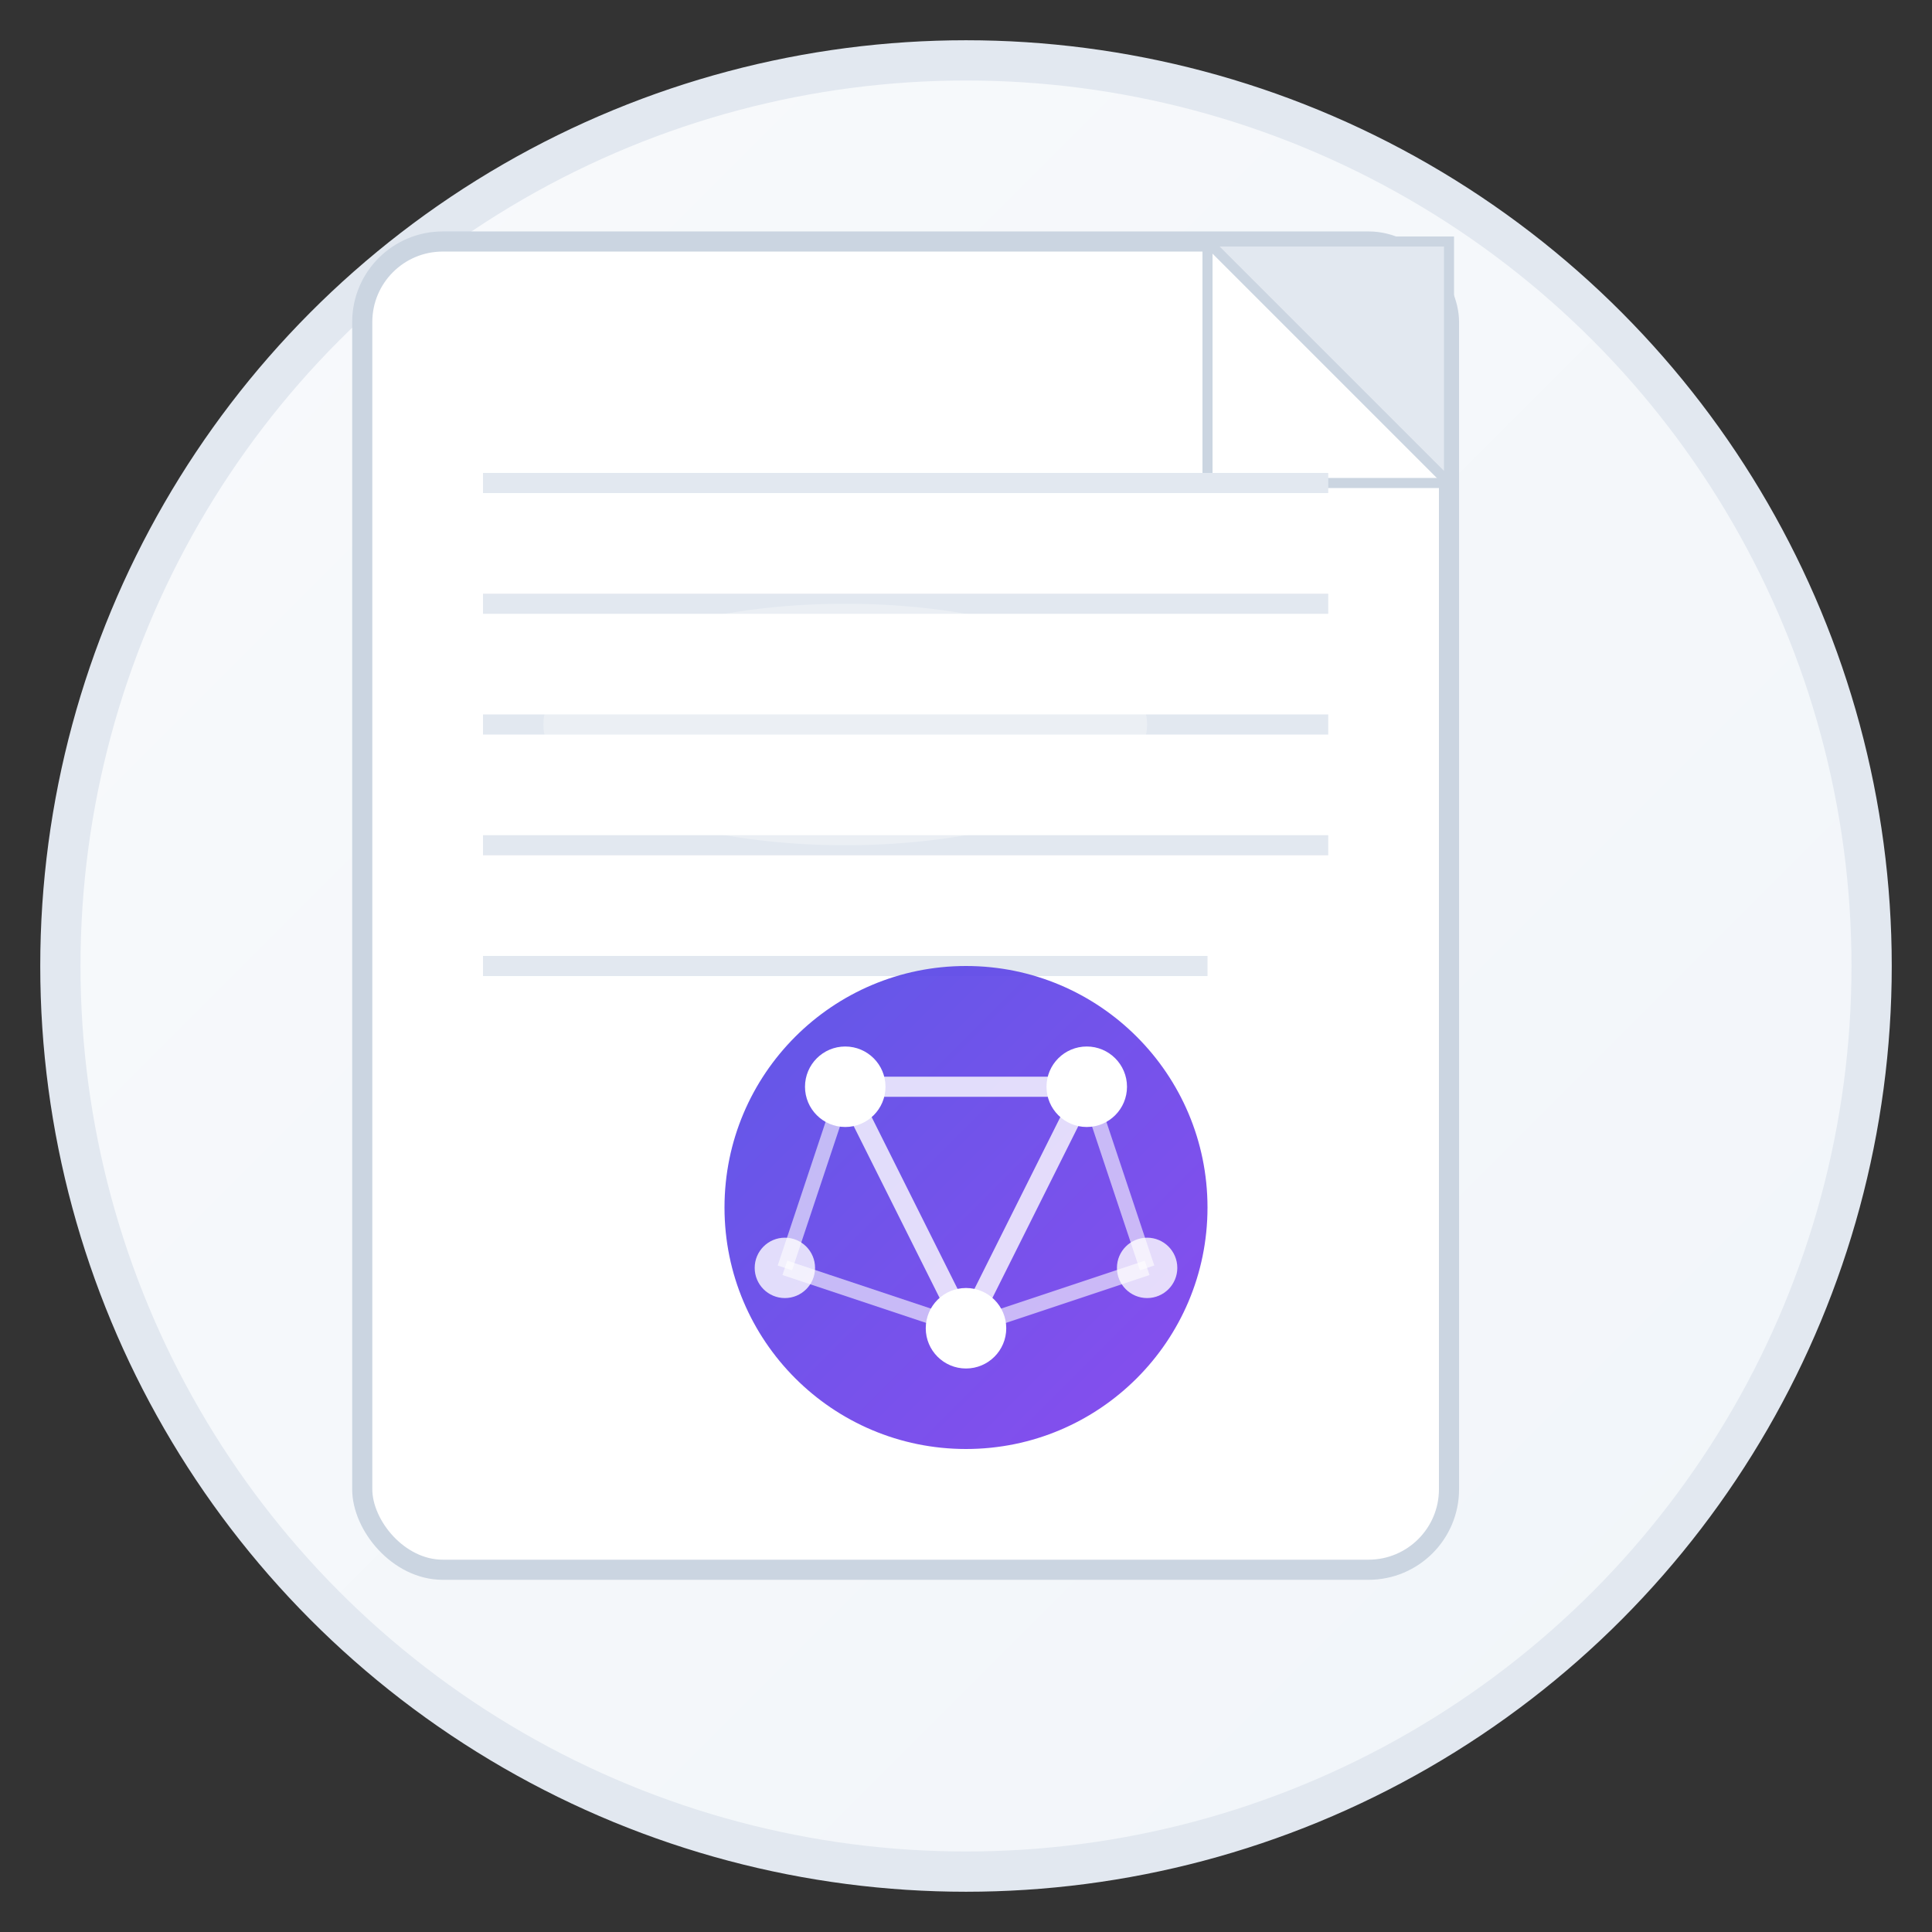 <svg xmlns="http://www.w3.org/2000/svg" viewBox="0 0 192 192" width="192" height="192">
  <rect x="0" y="0" width="192" height="192" fill="#333333" stroke="none"/>
  <defs>
    <linearGradient id="grad1" x1="0%" y1="0%" x2="100%" y2="100%">
      <stop offset="0%" style="stop-color:#4F46E5;stop-opacity:1" />
      <stop offset="100%" style="stop-color:#7C3AED;stop-opacity:1" />
    </linearGradient>
    <linearGradient id="grad2" x1="0%" y1="0%" x2="100%" y2="100%">
      <stop offset="0%" style="stop-color:#F8FAFC;stop-opacity:1" />
      <stop offset="100%" style="stop-color:#F1F5F9;stop-opacity:1" />
    </linearGradient>
  </defs>
  
  <!-- Background Circle -->
  <circle cx="96" cy="96" r="90" fill="url(#grad2)" stroke="#E2E8F0" stroke-width="4"/>
  
  <!-- Document Base -->
  <rect x="36" y="24" width="108" height="132" rx="8" ry="8" fill="#FFFFFF" stroke="#CBD5E1" stroke-width="2"/>
  
  <!-- Document Corner Fold -->
  <path d="M 120 24 L 144 24 L 144 48 Z" fill="#E2E8F0" stroke="#CBD5E1" stroke-width="1"/>
  <line x1="120" y1="24" x2="120" y2="48" stroke="#CBD5E1" stroke-width="1"/>
  <line x1="120" y1="48" x2="144" y2="48" stroke="#CBD5E1" stroke-width="1"/>
  
  <!-- Document Lines -->
  <line x1="48" y1="48" x2="132" y2="48" stroke="#E2E8F0" stroke-width="2"/>
  <line x1="48" y1="60" x2="132" y2="60" stroke="#E2E8F0" stroke-width="2"/>
  <line x1="48" y1="72" x2="132" y2="72" stroke="#E2E8F0" stroke-width="2"/>
  <line x1="48" y1="84" x2="132" y2="84" stroke="#E2E8F0" stroke-width="2"/>
  <line x1="48" y1="96" x2="120" y2="96" stroke="#E2E8F0" stroke-width="2"/>
  
  <!-- AI Brain Circle -->
  <circle cx="96" cy="120" r="24" fill="url(#grad1)" opacity="0.9"/>
  
  <!-- AI Neural Network -->
  <circle cx="84" cy="108" r="4" fill="#FFFFFF"/>
  <circle cx="108" cy="108" r="4" fill="#FFFFFF"/>
  <circle cx="96" cy="132" r="4" fill="#FFFFFF"/>
  <circle cx="78" cy="126" r="3" fill="#FFFFFF" opacity="0.8"/>
  <circle cx="114" cy="126" r="3" fill="#FFFFFF" opacity="0.8"/>
  
  <!-- AI Connections -->
  <line x1="84" y1="108" x2="108" y2="108" stroke="#FFFFFF" stroke-width="2" opacity="0.8"/>
  <line x1="84" y1="108" x2="96" y2="132" stroke="#FFFFFF" stroke-width="2" opacity="0.8"/>
  <line x1="108" y1="108" x2="96" y2="132" stroke="#FFFFFF" stroke-width="2" opacity="0.8"/>
  <line x1="84" y1="108" x2="78" y2="126" stroke="#FFFFFF" stroke-width="1.5" opacity="0.6"/>
  <line x1="108" y1="108" x2="114" y2="126" stroke="#FFFFFF" stroke-width="1.5" opacity="0.6"/>
  <line x1="78" y1="126" x2="96" y2="132" stroke="#FFFFFF" stroke-width="1.5" opacity="0.6"/>
  <line x1="114" y1="126" x2="96" y2="132" stroke="#FFFFFF" stroke-width="1.5" opacity="0.6"/>
  
  <!-- Highlight Effect -->
  <ellipse cx="84" cy="72" rx="30" ry="12" fill="#FFFFFF" opacity="0.3"/>
</svg>